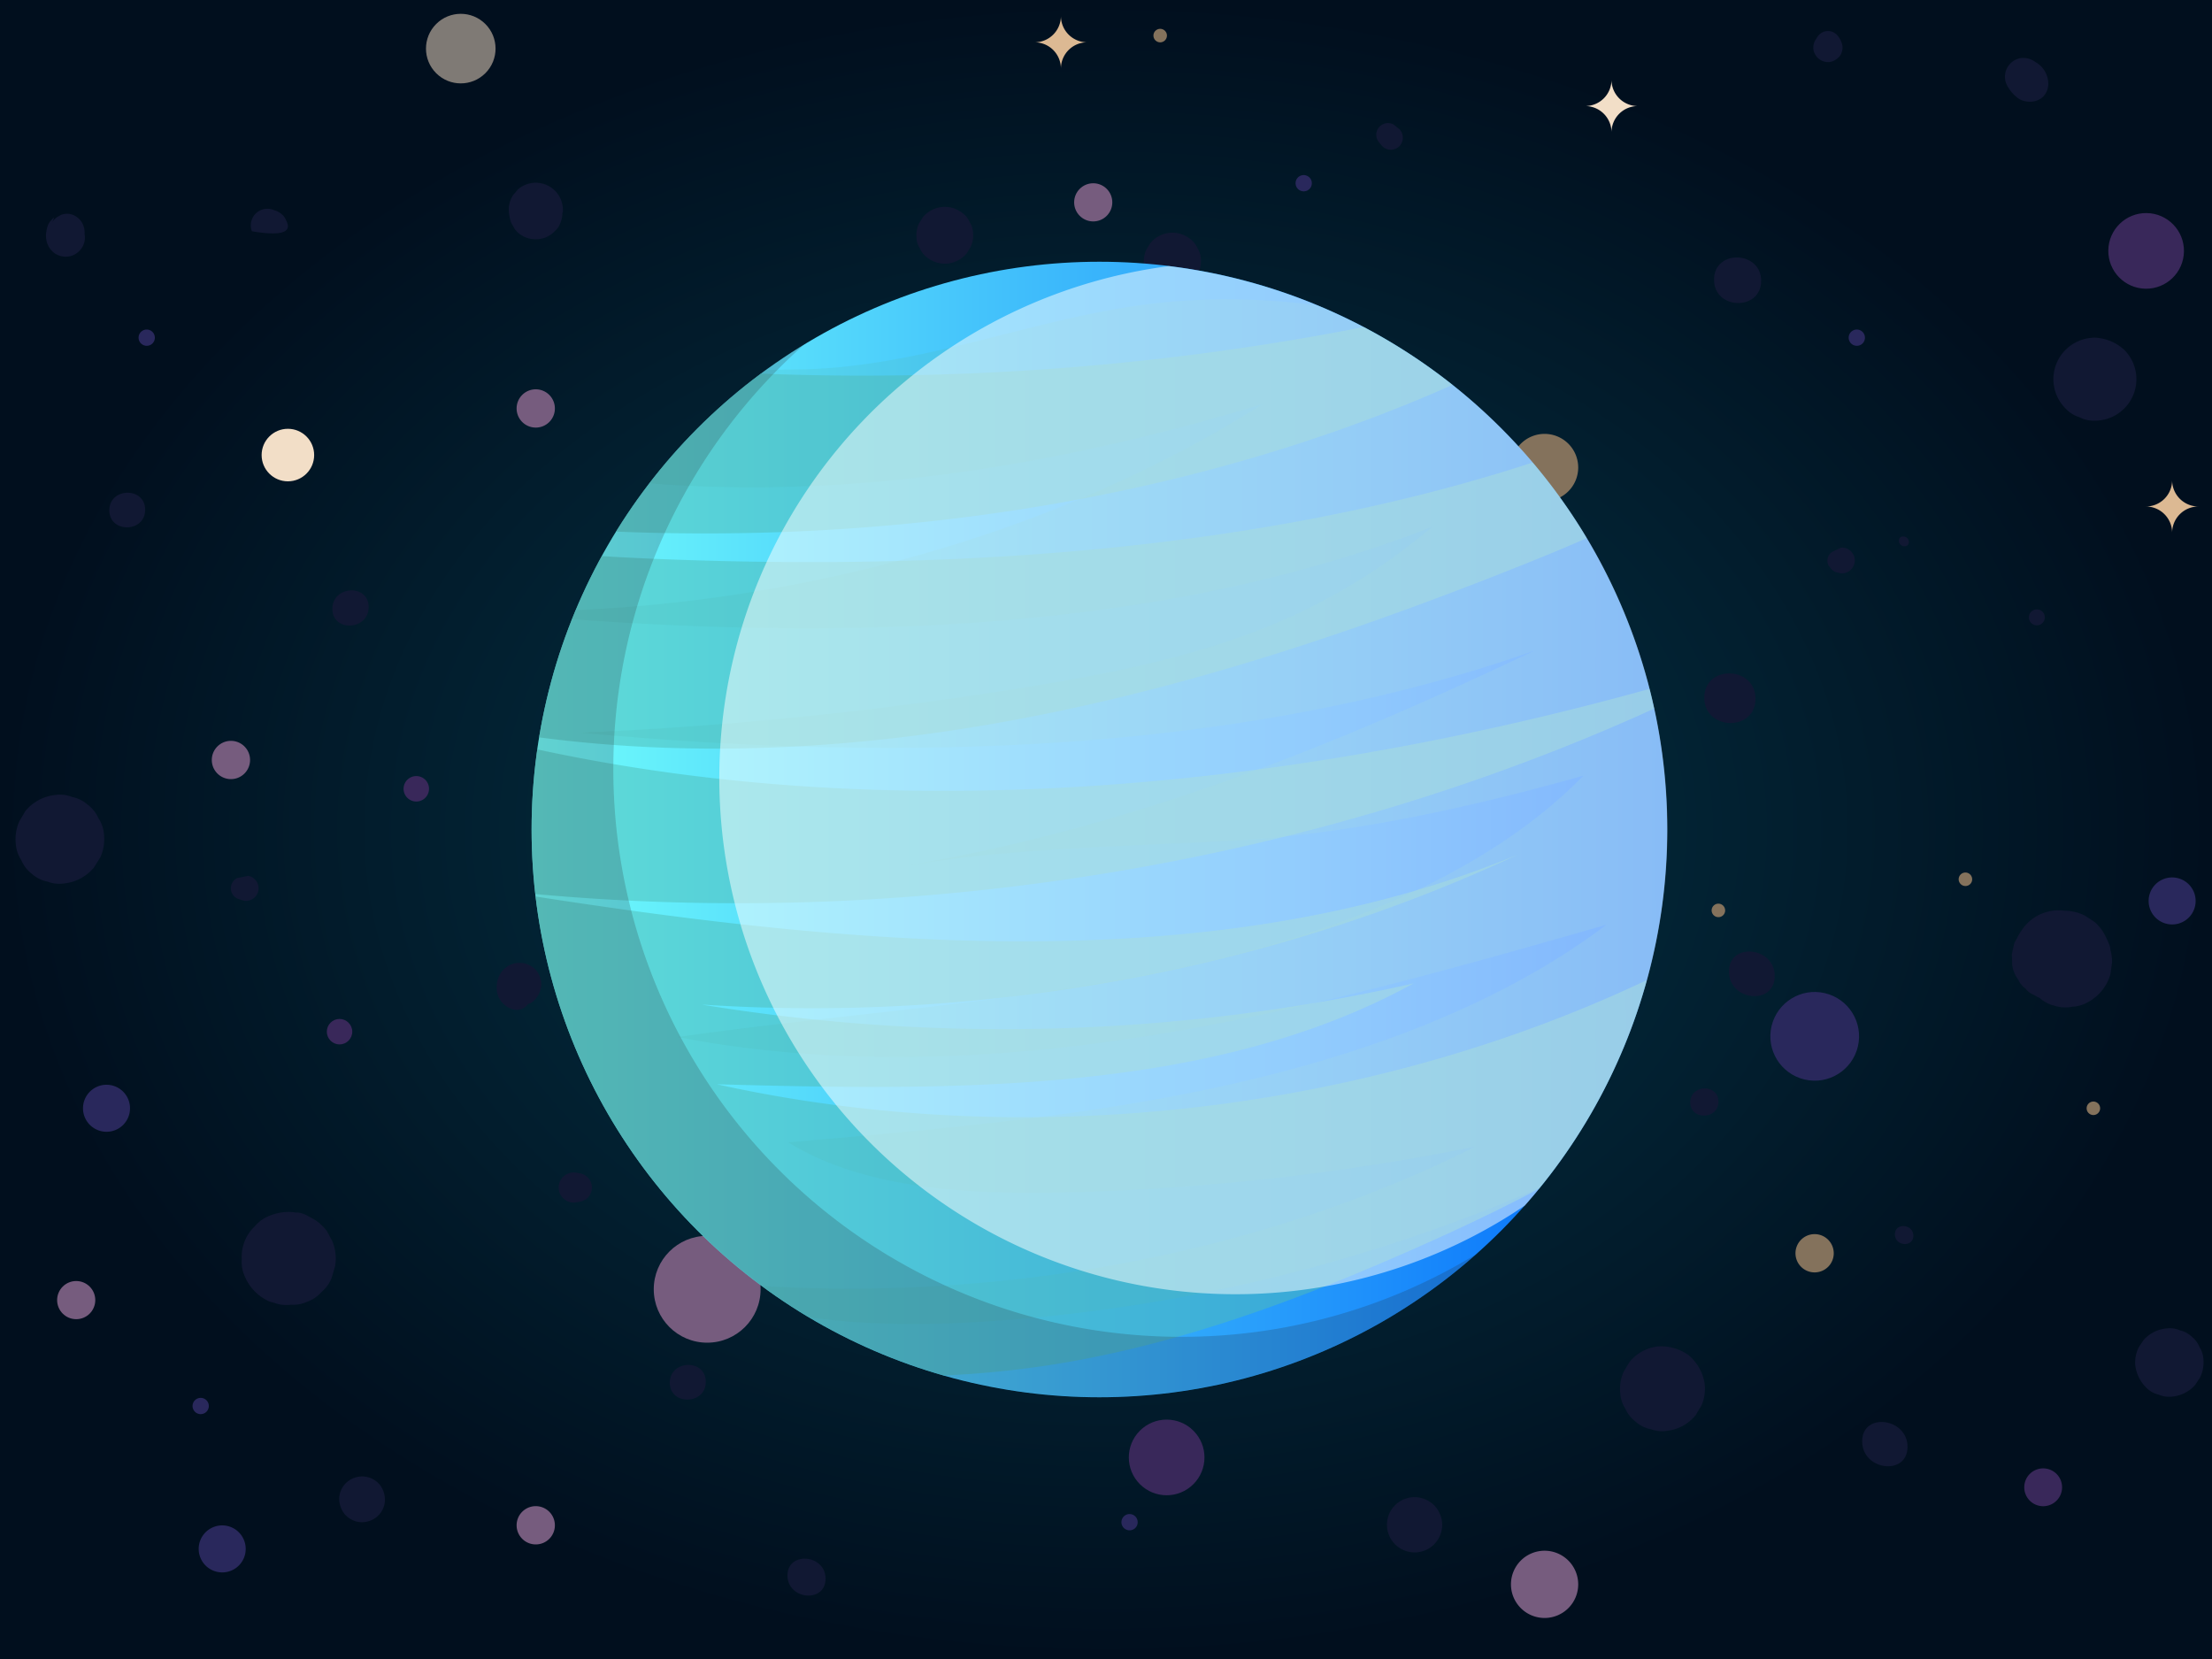 <svg xmlns="http://www.w3.org/2000/svg" xmlns:xlink="http://www.w3.org/1999/xlink" viewBox="0 0 400 300"><rect x="0" y="0" width="400" height="300" fill="#808080" stroke="none"/><defs><style>.e332cda0-8e7e-49fa-bb4d-15c4fe203373{fill:none;}.bf8a68c8-53ce-4b0f-8a1c-c025a9c30848{isolation:isolate;}.e655fa8c-af8a-4c1b-89a8-b4fe1e86f461{fill:url(#b80508d1-9e92-4d07-abd8-7130860c6509);}.a4859809-f43a-432a-8f89-5b57523428ce{fill:#29285c;}.bbf1dc04-8a3e-4644-a505-5b3be4afc5c0{fill:#39285a;}.b9b7ab90-351e-45df-b3dc-fbc0d63d91d1{fill:#111833;}.ec58b0b0-3d2c-40a0-bace-75fd054db309{fill:#84725c;}.b58c0a71-d2e1-41bd-95ef-f430af61ace6{fill:#765c7e;}.bbae7a0c-6b6e-4616-a5af-273ce7012c0a{fill:#f2dec7;}.e66be691-0c25-4fa9-ad02-7a6d95c59d4f{fill:#dcb993;}.ad593da1-e857-4653-ba59-3603647cf61c{opacity:0.51;}.ad4d8141-cc69-43d8-9627-bb8f56e3d566{fill:#fae1c8;}.f1e126a5-34c7-45f0-bb3d-12205192bcda{fill:url(#fc639b30-165d-415f-8ea1-9ce030677cd9);}.a0d6d45a-85bf-40c9-a648-906c7fde7c73,.f80499b8-0650-4fc6-ae2b-41eb03605124,.f8647db5-a398-4a03-bdac-1c306ab182ab{mix-blend-mode:multiply;}.bc0717c0-9dcc-4ff2-b420-7b2d3eb42a6d{clip-path:url(#b49cdad7-8e97-4168-b443-45e7a6112cac);}.b843027b-c4cf-4502-87c4-d7b523737180,.f8647db5-a398-4a03-bdac-1c306ab182ab{fill:#51bcb7;}.a88bbc8a-7c01-46c2-b51e-6d45f98c7217,.b843027b-c4cf-4502-87c4-d7b523737180{opacity:0.5;}.f80499b8-0650-4fc6-ae2b-41eb03605124,.f8647db5-a398-4a03-bdac-1c306ab182ab{opacity:0.2;}.f46e326d-4c84-49a1-a512-dd8778ecb990{fill:#222226;}.a88bbc8a-7c01-46c2-b51e-6d45f98c7217{mix-blend-mode:overlay;}.fb09065c-ecf6-4d02-9273-eb423d9b1ccb{fill:#fff;}</style><radialGradient id="b80508d1-9e92-4d07-abd8-7130860c6509" cx="200" cy="150" r="250" gradientTransform="translate(40 60) scale(0.8 0.6)" gradientUnits="userSpaceOnUse"><stop offset="0" stop-color="#03384a"/><stop offset="1" stop-color="#010f1e"/></radialGradient><linearGradient id="fc639b30-165d-415f-8ea1-9ce030677cd9" x1="96.13" y1="150" x2="301.48" y2="150" gradientUnits="userSpaceOnUse"><stop offset="0" stop-color="#71fffb"/><stop offset="1" stop-color="#0068fb"/></linearGradient><clipPath id="b49cdad7-8e97-4168-b443-45e7a6112cac"><circle class="e332cda0-8e7e-49fa-bb4d-15c4fe203373" cx="198.8" cy="150" r="102.67"/></clipPath></defs><g class="bf8a68c8-53ce-4b0f-8a1c-c025a9c30848"><g id="ba01866e-bd21-43d9-a764-84207036b8a0" data-name="OBJECTS"><rect class="e655fa8c-af8a-4c1b-89a8-b4fe1e86f461" width="400" height="300"/><path class="a4859809-f43a-432a-8f89-5b57523428ce" d="M235.76,34.6a1.47,1.47,0,1,1,1.46-1.46A1.46,1.46,0,0,1,235.76,34.6Z"/><path class="a4859809-f43a-432a-8f89-5b57523428ce" d="M26.48,62.53A1.47,1.47,0,1,1,28,61.06,1.46,1.46,0,0,1,26.48,62.53Z"/><path class="a4859809-f43a-432a-8f89-5b57523428ce" d="M335.77,62.53a1.47,1.47,0,1,1,1.47-1.47A1.46,1.46,0,0,1,335.77,62.53Z"/><path class="a4859809-f43a-432a-8f89-5b57523428ce" d="M204.27,276.73a1.47,1.47,0,1,1,1.46-1.46A1.46,1.46,0,0,1,204.27,276.73Z"/><path class="a4859809-f43a-432a-8f89-5b57523428ce" d="M36.3,255.72a1.47,1.47,0,1,1,1.46-1.47A1.47,1.47,0,0,1,36.3,255.72Z"/><path class="a4859809-f43a-432a-8f89-5b57523428ce" d="M235.76,115.91a4.25,4.25,0,1,1,4.24-4.25A4.25,4.25,0,0,1,235.76,115.91Z"/><path class="a4859809-f43a-432a-8f89-5b57523428ce" d="M40.19,284.34a4.25,4.25,0,1,1,4.24-4.25A4.24,4.24,0,0,1,40.19,284.34Z"/><path class="a4859809-f43a-432a-8f89-5b57523428ce" d="M392.79,167.17a4.25,4.25,0,1,1,4.25-4.25A4.24,4.24,0,0,1,392.79,167.17Z"/><circle class="a4859809-f43a-432a-8f89-5b57523428ce" cx="123.77" cy="118.31" r="4.24"/><path class="a4859809-f43a-432a-8f89-5b57523428ce" d="M19.26,204.66a4.25,4.25,0,1,1,4.25-4.25A4.24,4.24,0,0,1,19.26,204.66Z"/><circle class="a4859809-f43a-432a-8f89-5b57523428ce" cx="328.15" cy="187.39" r="8.02" transform="translate(70.11 463.46) rotate(-76.66)"/><circle class="a4859809-f43a-432a-8f89-5b57523428ce" cx="221.27" cy="159.48" r="6.84" transform="translate(28.41 352.34) rotate(-80.78)"/><circle class="bbf1dc04-8a3e-4644-a505-5b3be4afc5c0" cx="210.97" cy="263.55" r="6.84" transform="translate(-124.57 226.37) rotate(-45)"/><path class="bbf1dc04-8a3e-4644-a505-5b3be4afc5c0" d="M369.47,272.37a3.42,3.42,0,1,1,3.42-3.42A3.42,3.42,0,0,1,369.47,272.37Z"/><circle class="bbf1dc04-8a3e-4644-a505-5b3be4afc5c0" cx="388.1" cy="45.37" r="6.84" transform="translate(337.17 432.78) rotate(-89.18)"/><circle class="bbf1dc04-8a3e-4644-a505-5b3be4afc5c0" cx="264.67" cy="224.96" r="2.3"/><path class="bbf1dc04-8a3e-4644-a505-5b3be4afc5c0" d="M75.28,144.94a2.3,2.3,0,1,1,2.3-2.3A2.3,2.3,0,0,1,75.28,144.94Z"/><circle class="bbf1dc04-8a3e-4644-a505-5b3be4afc5c0" cx="61.4" cy="186.56" r="2.3"/><path class="b9b7ab90-351e-45df-b3dc-fbc0d63d91d1" d="M369.39,17.55a3.28,3.28,0,0,0,1-2.2A4.52,4.52,0,0,0,368,11.18a3.56,3.56,0,0,0-2.5-.69,3.42,3.42,0,0,0-2.3,5.38,6.32,6.32,0,0,0,.93,1.2,8,8,0,0,0,.93.79,3.89,3.89,0,0,0,2.1.53A3.35,3.35,0,0,0,369.39,17.55Z"/><path class="b9b7ab90-351e-45df-b3dc-fbc0d63d91d1" d="M330.8,11.22a2.73,2.73,0,0,0,1.56-.75,1.94,1.94,0,0,0,.6-.81,2.69,2.69,0,0,0,.21-1.34A3.83,3.83,0,0,0,332,6.13l-.49-.31a2.36,2.36,0,0,0-1.77-.06,2.54,2.54,0,0,0-1.26,1.18,2.82,2.82,0,0,0-.57,1.9A2.7,2.7,0,0,0,330.8,11.22Z"/><path class="b9b7ab90-351e-45df-b3dc-fbc0d63d91d1" d="M318.47,50.78c0-5.48-8.52-5.71-8.52-.21S318.47,56.27,318.47,50.78Z"/><path class="b9b7ab90-351e-45df-b3dc-fbc0d63d91d1" d="M369.77,111.64a1.44,1.44,0,0,0-2.88,0A1.44,1.44,0,0,0,369.77,111.64Z"/><path class="b9b7ab90-351e-45df-b3dc-fbc0d63d91d1" d="M249.36,25.73Z"/><path class="b9b7ab90-351e-45df-b3dc-fbc0d63d91d1" d="M249.44,25.82h0l-.08-.09Z"/><path class="b9b7ab90-351e-45df-b3dc-fbc0d63d91d1" d="M253.08,26.41a2.22,2.22,0,0,0-.07-3.09l-.93-.75a2.05,2.05,0,0,0-1.62-.25,2.2,2.2,0,0,0-1.12.72,2.14,2.14,0,0,0,.1,2.78l.16.2c.14.15.27.31.4.46A2.19,2.19,0,0,0,253.08,26.41Z"/><path class="b9b7ab90-351e-45df-b3dc-fbc0d63d91d1" d="M346,223.46c0-2.15-3.35-2.42-3.35-.25S346,225.62,346,223.46Z"/><path class="b9b7ab90-351e-45df-b3dc-fbc0d63d91d1" d="M345.18,98c0-1.15-1.8-1.39-1.8-.22S345.18,99.19,345.18,98Z"/><path class="b9b7ab90-351e-45df-b3dc-fbc0d63d91d1" d="M210.22,144a6.65,6.65,0,0,0,4.4-2.49l.87-1.46a6.55,6.55,0,0,0,.48-3.42,5,5,0,0,0-.87-2.45,5,5,0,0,0-1.62-1.95,5,5,0,0,0-2.28-1.1,5.09,5.09,0,0,0-2.6-.25,6.71,6.71,0,0,0-4.4,2.5l-.86,1.45a6.58,6.58,0,0,0-.49,3.42,5,5,0,0,0,.88,2.46,6,6,0,0,0,3.9,3A4.94,4.94,0,0,0,210.22,144Z"/><path class="b9b7ab90-351e-45df-b3dc-fbc0d63d91d1" d="M251.49,196.91a6.69,6.69,0,0,0,4.4-2.49l.87-1.46a6.58,6.58,0,0,0,.48-3.42,6.78,6.78,0,0,0-7.37-5.75,6.7,6.7,0,0,0-4.4,2.49l-.86,1.46a6.55,6.55,0,0,0-.49,3.42,5,5,0,0,0,.88,2.46,4.89,4.89,0,0,0,1.62,1.94,7.26,7.26,0,0,0,4.87,1.35Z"/><path class="b9b7ab90-351e-45df-b3dc-fbc0d63d91d1" d="M245.9,88.61c0-1.63-2.53-1.92-2.53-.28S245.9,90.25,245.9,88.61Z"/><path class="b9b7ab90-351e-45df-b3dc-fbc0d63d91d1" d="M259.33,279.27a5.14,5.14,0,0,0,1.47-3.47,5.2,5.2,0,0,0-1.46-3.6,5.14,5.14,0,0,0-3.47-1.47,5.07,5.07,0,0,0-3.6,1.46,5,5,0,0,0,0,7.07,5,5,0,0,0,7.07,0Z"/><path class="b9b7ab90-351e-45df-b3dc-fbc0d63d91d1" d="M374.71,182.05a6.22,6.22,0,0,0,3-.91,8.3,8.3,0,0,0,3.91-4.93c.1-.72.21-1.45.31-2.18a7.84,7.84,0,0,0-.33-2.32c.05.07.05,0,0-.25a3.58,3.58,0,0,0-.18-.64,16.8,16.8,0,0,0-1.08-2.25,7.92,7.92,0,0,0-1.64-1.9l-1.82-1.17a8.78,8.78,0,0,0-3.62-.82,8,8,0,0,0-7.34,3.07l-.66.93c-.33.61-.66,1.22-1,1.83l-.45,2,.06,2A5.73,5.73,0,0,0,365,177.2a3.8,3.8,0,0,0,1.27,1.57,3.89,3.89,0,0,0,1.66,1.2,3.66,3.66,0,0,0,.89.48,6.13,6.13,0,0,0,2.68,1.41A6.23,6.23,0,0,0,374.71,182.05Z"/><path class="b9b7ab90-351e-45df-b3dc-fbc0d63d91d1" d="M310.75,199.22c0-3.29-5.1-3.15-5.1.13S310.75,202.49,310.75,199.22Z"/><path class="b9b7ab90-351e-45df-b3dc-fbc0d63d91d1" d="M251.26,197.65a4.58,4.58,0,0,0,1.52-1.21,3.86,3.86,0,0,0,.72-2.68,3.39,3.39,0,0,0,.28-.71,3.7,3.7,0,0,0,.13-1.38,2.47,2.47,0,0,0-.11-1.86l-.38.11c0-.08-.06-.17-.1-.26V190l-8.05,2.28a4.7,4.7,0,0,0,.32,2.4,5.1,5.1,0,0,0,1.18,1.92,4.26,4.26,0,0,0,2.1,1.29A3.55,3.55,0,0,0,251.26,197.65Z"/><path class="b9b7ab90-351e-45df-b3dc-fbc0d63d91d1" d="M217.19,95.43a4.44,4.44,0,0,0,1.51-1.21,3.87,3.87,0,0,0,.73-2.68,3.75,3.75,0,0,0,.28-.71,3.7,3.7,0,0,0,.13-1.38,2.47,2.47,0,0,0-.11-1.86l-.38.11c0-.08-.07-.17-.1-.26l0,.29-8,2.28a4.6,4.6,0,0,0,.32,2.4,4.86,4.86,0,0,0,1.18,1.92,4.28,4.28,0,0,0,2.09,1.29A3.57,3.57,0,0,0,217.19,95.43Z"/><path class="b9b7ab90-351e-45df-b3dc-fbc0d63d91d1" d="M317.45,126.37c0-6-9.26-6.18-9.26-.21S317.45,132.34,317.45,126.37Z"/><path class="b9b7ab90-351e-45df-b3dc-fbc0d63d91d1" d="M335.4,101.38a2.16,2.16,0,0,0-.66-1.64,2.13,2.13,0,0,0-1.91-.68l-1.51.74a1.85,1.85,0,0,0-.85,1.36,1.69,1.69,0,0,0,.51,1.49,2,2,0,0,0,1.34.9l.45.1A2.31,2.31,0,0,0,335.4,101.38Z"/><path class="b9b7ab90-351e-45df-b3dc-fbc0d63d91d1" d="M320.93,176.5c0-5.31-8.28-6.18-8.28-.82S320.93,181.86,320.93,176.5Z"/><path class="b9b7ab90-351e-45df-b3dc-fbc0d63d91d1" d="M149.29,285.47c0-4.41-6.89-5-6.89-.58S149.29,289.94,149.29,285.47Z"/><path class="b9b7ab90-351e-45df-b3dc-fbc0d63d91d1" d="M158.54,195.66c0-4.42-6.88-5-6.88-.59S158.54,200.12,158.54,195.66Z"/><path class="b9b7ab90-351e-45df-b3dc-fbc0d63d91d1" d="M160.4,89.07a8.34,8.34,0,0,0,2.69-3.33,8.55,8.55,0,0,0,.67-4.41c-.69-3.39-2.33-5.62-4.91-6.66a9.34,9.34,0,0,0-3.72-.76,6,6,0,0,0-3.09.42,6.14,6.14,0,0,0-2.74,1.43l-1.43,1.54a6.22,6.22,0,0,0-1.24,3,4,4,0,0,0-.18,2.12,6.21,6.21,0,0,0,.69,3,8.77,8.77,0,0,0,4.58,4.19L152,90A8.34,8.34,0,0,0,160.4,89.07Z"/><path class="b9b7ab90-351e-45df-b3dc-fbc0d63d91d1" d="M128.94,147.54a9,9,0,0,0,1.64,0,8.66,8.66,0,0,0,7.44-4.95c.21-.72.42-1.44.62-2.16a8.28,8.28,0,0,0-.51-4.35l-1-1.88a9.24,9.24,0,0,0-1.33-1.39c.07,0,0,0-.17-.15l0,0h0a8.12,8.12,0,0,0-1.54-1l-.34-.18a4.37,4.37,0,0,0-2.32-.67,8.81,8.81,0,0,0-4.66.59,6.27,6.27,0,0,0-2.61,1.86,6.39,6.39,0,0,0-1.86,2.65,6.46,6.46,0,0,0-.56,3.32,6.28,6.28,0,0,0,.6,3.23,8.52,8.52,0,0,0,4.51,4.46l.85.23a7.13,7.13,0,0,0,1.1.29Z"/><path class="b9b7ab90-351e-45df-b3dc-fbc0d63d91d1" d="M51,235.94a8.2,8.2,0,0,0,1.64,0,6.18,6.18,0,0,0,2.89-.54,6.33,6.33,0,0,0,2.65-1.8A6.35,6.35,0,0,0,60,231c.21-.72.41-1.44.62-2.16a8.32,8.32,0,0,0-.51-4.36l-1-1.87a8.86,8.86,0,0,0-1.33-1.4c.06,0,0,0-.17-.15l0,0h0a8.61,8.61,0,0,0-1.54-.95l-.35-.19a4.28,4.28,0,0,0-2.31-.67,8.81,8.81,0,0,0-4.66.6,6.43,6.43,0,0,0-2.62,1.85,7.56,7.56,0,0,0-2.41,6,6.26,6.26,0,0,0,.6,3.23,8.48,8.48,0,0,0,4.51,4.46l.85.23a6.15,6.15,0,0,0,1.1.29Z"/><path class="b9b7ab90-351e-45df-b3dc-fbc0d63d91d1" d="M212.42,52.35A5.19,5.19,0,0,0,216,50.5l.7-1.13a5.16,5.16,0,0,0,.45-2.57,4,4,0,0,0-.6-1.91,4,4,0,0,0-1.26-1.62A5.13,5.13,0,0,0,208,44l-.7,1.12a5.18,5.18,0,0,0-.45,2.57,3.85,3.85,0,0,0,.61,1.91,3.75,3.75,0,0,0,1.25,1.62A5.2,5.2,0,0,0,212.42,52.35Z"/><path class="b9b7ab90-351e-45df-b3dc-fbc0d63d91d1" d="M171.28,47.67a5.2,5.2,0,0,0,3.53-1.86c.24-.37.47-.75.71-1.13a5,5,0,0,0,.44-2.56,3.81,3.81,0,0,0-.6-1.92,3.86,3.86,0,0,0-1.25-1.62,5.13,5.13,0,0,0-7.23.71l-.7,1.13a5.12,5.12,0,0,0-.45,2.56,3.81,3.81,0,0,0,.6,1.92,4,4,0,0,0,1.26,1.62A5.25,5.25,0,0,0,171.28,47.67Z"/><path class="b9b7ab90-351e-45df-b3dc-fbc0d63d91d1" d="M100.26,41.86a3.52,3.52,0,0,0,1.06-1.51,4.71,4.71,0,0,0,.35-2.43c.07.69.1.83.11.41a5,5,0,0,0-1.21-3.62,4.91,4.91,0,0,0-6.93-.44l-.84,1A4.88,4.88,0,0,0,92,37.59a7.8,7.8,0,0,0,.44,2.7c.21.37.42.75.64,1.12a4.63,4.63,0,0,0,3.76,1.85A4.58,4.58,0,0,0,100.26,41.86Z"/><path class="b9b7ab90-351e-45df-b3dc-fbc0d63d91d1" d="M26.25,92.18c0-4.18-6.48-4.07-6.48.1S26.25,96.36,26.25,92.18Z"/><path class="b9b7ab90-351e-45df-b3dc-fbc0d63d91d1" d="M66.67,109.78c0-4.24-6.57-3.9-6.57.33S66.67,114,66.67,109.78Z"/><path class="b9b7ab90-351e-45df-b3dc-fbc0d63d91d1" d="M220.75,223a5.28,5.28,0,0,0,4.58-3.67,11.67,11.67,0,0,0,.36-1.32,6.57,6.57,0,0,0-.06-2.46,7.47,7.47,0,0,0-3.78-4.94,7.94,7.94,0,0,0-7,.46,7,7,0,0,0-2.92,7.71c.54,2.42,2.56,4.89,5.1,5.31A4.08,4.08,0,0,0,220.75,223Z"/><path class="b9b7ab90-351e-45df-b3dc-fbc0d63d91d1" d="M392.77,252.55a6.32,6.32,0,0,0,4.17-2.09c.29-.45.59-.89.89-1.34a6.18,6.18,0,0,0,.62-3.22,4.55,4.55,0,0,0-.69-2.28,4.64,4.64,0,0,0-1.4-1.89,4.51,4.51,0,0,0-2.12-1.15,4.61,4.61,0,0,0-2.44-.36,6.23,6.23,0,0,0-4.16,2.09c-.3.44-.6.88-.89,1.33a6.19,6.19,0,0,0-.63,3.22,6.92,6.92,0,0,0,2.09,4.17,4.66,4.66,0,0,0,2.12,1.16A4.83,4.83,0,0,0,392.77,252.55Z"/><path class="b9b7ab90-351e-45df-b3dc-fbc0d63d91d1" d="M344.94,261.63c0-5.24-8.2-6.31-8.2-1S344.94,266.94,344.94,261.63Z"/><path class="b9b7ab90-351e-45df-b3dc-fbc0d63d91d1" d="M384.08,73.92a7.5,7.5,0,0,0,.1-10.61,8.4,8.4,0,0,0-5.28-2.25,7.59,7.59,0,0,0-5.33,2.15,7.5,7.5,0,0,0-.1,10.61A5.6,5.6,0,0,0,376,75.43a5.49,5.49,0,0,0,2.79.64A7.51,7.51,0,0,0,384.08,73.92Z"/><path class="b9b7ab90-351e-45df-b3dc-fbc0d63d91d1" d="M127.63,249.88c0-4.2-6.51-4-6.51.16S127.63,254.07,127.63,249.88Z"/><path class="b9b7ab90-351e-45df-b3dc-fbc0d63d91d1" d="M12.54,46.36a3.53,3.53,0,0,0,2.22-1.48,3.39,3.39,0,0,0,.53-2.58,3.39,3.39,0,0,0-.13-1.24,3.31,3.31,0,0,0-1.55-2A2.92,2.92,0,0,0,11,38.88l-.71.4a3,3,0,0,0-1,1.24c.56-1.17.58-1.43.06-.77a2.68,2.68,0,0,0-.75,1.17A8,8,0,0,0,8.36,42a4.11,4.11,0,0,0,.07,1.6,3.7,3.7,0,0,0,1.49,2.22A3.56,3.56,0,0,0,12.54,46.36Z"/><path class="b9b7ab90-351e-45df-b3dc-fbc0d63d91d1" d="M51.74,39.85A2.48,2.48,0,0,0,51,38.79,3.42,3.42,0,0,0,49.55,38h0a3,3,0,0,0-4,3.82Q53.51,43.16,51.74,39.85Z"/><path class="b9b7ab90-351e-45df-b3dc-fbc0d63d91d1" d="M11.72,159.74A8.08,8.08,0,0,0,17,156.86L18.16,155a8,8,0,0,0,.64-4.15,6,6,0,0,0-1-2.89,6.08,6.08,0,0,0-1.91-2.42,6.09,6.09,0,0,0-2.87-1.43,6,6,0,0,0-3.11-.34,8.08,8.08,0,0,0-5.31,2.88L3.5,148.51a8,8,0,0,0-.64,4.15,6.11,6.11,0,0,0,1,2.89A6.08,6.08,0,0,0,5.74,158a6,6,0,0,0,2.87,1.43A6,6,0,0,0,11.72,159.74Z"/><path class="b9b7ab90-351e-45df-b3dc-fbc0d63d91d1" d="M45.82,162.47a2.28,2.28,0,0,0,.91-1.46,2.24,2.24,0,0,0-.4-1.72c-.13-.15-.26-.29-.4-.43a2.28,2.28,0,0,0-1.06-.48l-2,.41a2.06,2.06,0,0,0,.23,3.77c.32.11.65.22,1,.31A2.24,2.24,0,0,0,45.82,162.47Z"/><path class="b9b7ab90-351e-45df-b3dc-fbc0d63d91d1" d="M104.16,217.43l1.14-.23.62-.31a2,2,0,0,0,.69-.73,2.55,2.55,0,0,0,.43-1.59,2.65,2.65,0,0,0-2.09-2.38l-.89-.15a2.72,2.72,0,1,0,.1,5.39Z"/><path class="b9b7ab90-351e-45df-b3dc-fbc0d63d91d1" d="M95.49,181.55a2.29,2.29,0,0,0,1.21-.76A4.23,4.23,0,0,0,97.88,178a4,4,0,0,0-1.12-2.75,4.08,4.08,0,0,0-4.46-.79l-.3.13-.13.09-.12.08a5.19,5.19,0,0,0-.46.36l-.09.07h0a.81.81,0,0,0-.14.12,4.67,4.67,0,0,0-1.24,3.18,4,4,0,0,0,2.84,4A2.47,2.47,0,0,0,95.49,181.55Z"/><path class="b9b7ab90-351e-45df-b3dc-fbc0d63d91d1" d="M68.11,274.32a4.09,4.09,0,0,0,1.49-2.82,4.47,4.47,0,0,0-.95-3.05A4.21,4.21,0,0,0,65.83,267a4.25,4.25,0,0,0-3,.94,4.1,4.1,0,0,0-1.48,2.82,4.46,4.46,0,0,0,.94,3,4.21,4.21,0,0,0,2.82,1.49A4.25,4.25,0,0,0,68.11,274.32Z"/><path class="b9b7ab90-351e-45df-b3dc-fbc0d63d91d1" d="M301.5,258.73a7.75,7.75,0,0,0,5.14-2.84c.35-.59.7-1.18,1.06-1.77a7.69,7.69,0,0,0,.56-3.88,8.46,8.46,0,0,0-2.84-5.13,8.5,8.5,0,0,0-5.64-1.63,7.72,7.72,0,0,0-5.14,2.85l-1.05,1.76A7.6,7.6,0,0,0,293,252a5.8,5.8,0,0,0,.94,2.78,5.88,5.88,0,0,0,1.9,2.36,5.81,5.81,0,0,0,2.73,1.32A5.74,5.74,0,0,0,301.5,258.73Z"/><path class="b9b7ab90-351e-45df-b3dc-fbc0d63d91d1" d="M215,99.85A7.67,7.67,0,0,0,220.13,97c.35-.59.7-1.18,1.06-1.76a7.7,7.7,0,0,0,.56-3.88,5.7,5.7,0,0,0-.94-2.78,5.88,5.88,0,0,0-1.9-2.36,5.73,5.73,0,0,0-2.72-1.32,5.79,5.79,0,0,0-2.92-.3,7.75,7.75,0,0,0-5.14,2.84l-1.06,1.77a7.65,7.65,0,0,0-.56,3.87,8.52,8.52,0,0,0,2.84,5.14,5.84,5.84,0,0,0,2.72,1.33A5.68,5.68,0,0,0,215,99.85Z"/><path class="b9b7ab90-351e-45df-b3dc-fbc0d63d91d1" d="M174.94,42.66a3.92,3.92,0,0,0-1.24-2.48l.05.09a2.58,2.58,0,0,0-.32-.34,4,4,0,0,0-5.69.34,4.46,4.46,0,0,0-1,3L174,45.37A3.66,3.66,0,0,0,174.94,42.66Z"/><path class="ec58b0b0-3d2c-40a0-bace-75fd054db309" d="M209.91,7.65a1.22,1.22,0,1,1,0-2.43,1.22,1.22,0,0,1,0,2.43Z"/><path class="ec58b0b0-3d2c-40a0-bace-75fd054db309" d="M179.86,208.2a1.22,1.22,0,0,1,0-2.43,1.22,1.22,0,1,1,0,2.43Z"/><path class="ec58b0b0-3d2c-40a0-bace-75fd054db309" d="M310.75,165.85a1.22,1.22,0,1,1,1.21-1.21A1.21,1.21,0,0,1,310.75,165.85Z"/><circle class="b58c0a71-d2e1-41bd-95ef-f430af61ace6" cx="197.69" cy="36.59" r="3.45"/><path class="b58c0a71-d2e1-41bd-95ef-f430af61ace6" d="M41.76,140.89a3.46,3.46,0,1,1,3.46-3.46A3.46,3.46,0,0,1,41.76,140.89Z"/><path class="ec58b0b0-3d2c-40a0-bace-75fd054db309" d="M279.32,90.62a6.08,6.08,0,1,1,6.07-6.08A6.08,6.08,0,0,1,279.32,90.62Z"/><path class="b58c0a71-d2e1-41bd-95ef-f430af61ace6" d="M96.89,77.32a3.46,3.46,0,1,1,3.45-3.46A3.45,3.45,0,0,1,96.89,77.32Z"/><path class="ec58b0b0-3d2c-40a0-bace-75fd054db309" d="M209.91,209.61a1.21,1.21,0,1,1,1.21-1.21A1.22,1.22,0,0,1,209.91,209.61Z"/><path class="ec58b0b0-3d2c-40a0-bace-75fd054db309" d="M378.66,201.63a1.22,1.22,0,1,1,0-2.43,1.22,1.22,0,0,1,0,2.43Z"/><path class="ec58b0b0-3d2c-40a0-bace-75fd054db309" d="M355.42,160.22a1.22,1.22,0,1,1,1.21-1.21A1.21,1.21,0,0,1,355.42,160.22Z"/><circle class="ec58b0b0-3d2c-40a0-bace-75fd054db309" cx="197.69" cy="238.56" r="3.45"/><path class="ec58b0b0-3d2c-40a0-bace-75fd054db309" d="M328.15,230.09a3.46,3.46,0,1,1,3.45-3.46A3.46,3.46,0,0,1,328.15,230.09Z"/><path class="b58c0a71-d2e1-41bd-95ef-f430af61ace6" d="M279.32,292.58a6.08,6.08,0,1,1,6.07-6.07A6.08,6.08,0,0,1,279.32,292.58Z"/><path class="b58c0a71-d2e1-41bd-95ef-f430af61ace6" d="M96.89,279.28a3.46,3.46,0,1,1,3.45-3.45A3.45,3.45,0,0,1,96.89,279.28Z"/><circle class="b58c0a71-d2e1-41bd-95ef-f430af61ace6" cx="13.78" cy="235.1" r="3.45"/><circle class="b58c0a71-d2e1-41bd-95ef-f430af61ace6" cx="127.88" cy="233.14" r="9.66"/><circle class="bbae7a0c-6b6e-4616-a5af-273ce7012c0a" cx="255.84" cy="140.57" r="6.07"/><path class="e66be691-0c25-4fa9-ad02-7a6d95c59d4f" d="M191.85,12.4a4.75,4.75,0,0,1,4.75-4.75,4.75,4.75,0,0,1-4.75-4.76,4.76,4.76,0,0,1-4.76,4.76A4.76,4.76,0,0,1,191.85,12.4Z"/><path class="e66be691-0c25-4fa9-ad02-7a6d95c59d4f" d="M392.79,96.35a4.76,4.76,0,0,1,4.76-4.76,4.76,4.76,0,0,1-4.76-4.75A4.75,4.75,0,0,1,388,91.59,4.75,4.75,0,0,1,392.79,96.35Z"/><path class="bbae7a0c-6b6e-4616-a5af-273ce7012c0a" d="M166.74,167.68a4.76,4.76,0,0,1,4.76-4.76,4.76,4.76,0,0,1-4.76-4.75,4.75,4.75,0,0,1-4.75,4.75A4.76,4.76,0,0,1,166.74,167.68Z"/><circle class="bbae7a0c-6b6e-4616-a5af-273ce7012c0a" cx="52.06" cy="82.29" r="4.75"/><path class="bbae7a0c-6b6e-4616-a5af-273ce7012c0a" d="M291.41,23.93a4.76,4.76,0,0,1,4.76-4.75,4.76,4.76,0,0,1-4.76-4.76,4.76,4.76,0,0,1-4.75,4.76A4.75,4.75,0,0,1,291.41,23.93Z"/><g class="ad593da1-e857-4653-ba59-3603647cf61c"><circle class="ad4d8141-cc69-43d8-9627-bb8f56e3d566" cx="83.32" cy="8.79" r="6.29" transform="translate(18.19 61.49) rotate(-45)"/></g></g><g id="b97043b0-51f9-4aae-8b5e-3e33469c44b3" data-name="Uranus"><circle class="f1e126a5-34c7-45f0-bb3d-12205192bcda" cx="198.8" cy="150" r="102.67"/><g class="a0d6d45a-85bf-40c9-a648-906c7fde7c73"><g class="bc0717c0-9dcc-4ff2-b420-7b2d3eb42a6d"><path class="b843027b-c4cf-4502-87c4-d7b523737180" d="M127.86,67.08c62.11,3.75,125.23-5,182.63-25.39C242.11,93.29,141.09,106.85,51.84,89c21.38,9.25,46,11.31,70,12.19,75.2,2.74,155.3-6.11,214.22-45.65-7.32,22.44-34,35.84-58.86,45.86-34.2,13.76-69.82,25.64-107.17,31s-76.7,3.95-111.76-8.16c81.61,30.19,177.17,20.8,260.52-5.78-67.7,36-150.45,51.24-229.75,42.43,61.93,9.93,129,17.09,185.54-6.4-44.68,20.95-96.72,30.52-147.68,27.17a336.84,336.84,0,0,0,128.72-3.83c-36.29,19.95-82.66,19.44-126,18.24,69.3,15.34,147,.54,201.75-38.44-4.65,30.74-38.76,51.53-71.12,66.16-21.06,9.52-43,18.17-66.33,22.37-39.61,7.11-83,.33-115.29-20.36s-51.85-55.52-47.6-89.52C33.94,113.58,44.27,80.89,71,71.06,90.81,63.77,107.29,65.84,127.86,67.08Z"/><path class="f8647db5-a398-4a03-bdac-1c306ab182ab" d="M273.15,63.47c-22.13-7.08-44.21-11.66-68-8.13-20.77,3.08-40,11.36-61.48,11.47-7.67,0-94.9,3-94.56-.74-.23,2.57,2.92,4.49,5.78,5.82,25.66,11.93,56.2,16.81,86.15,16.18s59.4-6.56,87.3-15c-39.48,25-90.9,38.6-142,37.45,58.36,5.6,120.21,5.26,172.66-15.26a108.68,108.68,0,0,1-34,19.66c-12.54,4.57-26.1,7.2-39.66,9.39a687.49,687.49,0,0,1-80.25,8.18c58.13,5.45,119.09,3.91,172.38-14.82-35.75,17-72,31.77-113.41,38.86,18.68-3.2,40-3.48,58.86-4.51,21.37-1.16,43.37-6.13,63.41-11.75-18,18.44-46.47,29.26-75.38,35.26s-58.95,7.8-88.39,12c27.92,5.42,57.45,4.23,85.64-.3s55.29-12.29,82.28-20c-19,14.38-43.75,23.54-69.34,29.16s-52.17,7.91-78.61,10.18c13.69,8.45,32.59,9.46,50.11,9.05a427.15,427.15,0,0,0,74.15-8.27c-42.14,21.13-94.5,29.79-144.16,23.84,17,8.5,38.67,9.13,58.84,7.55a300.84,300.84,0,0,0,94.62-22.93c13.81-5.93,27-13,37.28-22.28A85.18,85.18,0,0,0,334.24,164c10.69-24.56,9.8-53.71-10.93-74.1C310.67,77.48,292.07,69.52,273.15,63.47Z"/></g></g><g class="f80499b8-0650-4fc6-ae2b-41eb03605124"><path class="f46e326d-4c84-49a1-a512-dd8778ecb990" d="M213.58,241.74A102.66,102.66,0,0,1,145.51,62.22,102.67,102.67,0,1,0,266.87,226.84,102.14,102.14,0,0,1,213.58,241.74Z"/></g><g class="a88bbc8a-7c01-46c2-b51e-6d45f98c7217"><path class="fb09065c-ecf6-4d02-9273-eb423d9b1ccb" d="M275.74,218A102.63,102.63,0,0,0,211.36,48.12,93.35,93.35,0,1,0,275.74,218Z"/></g></g></g></svg>